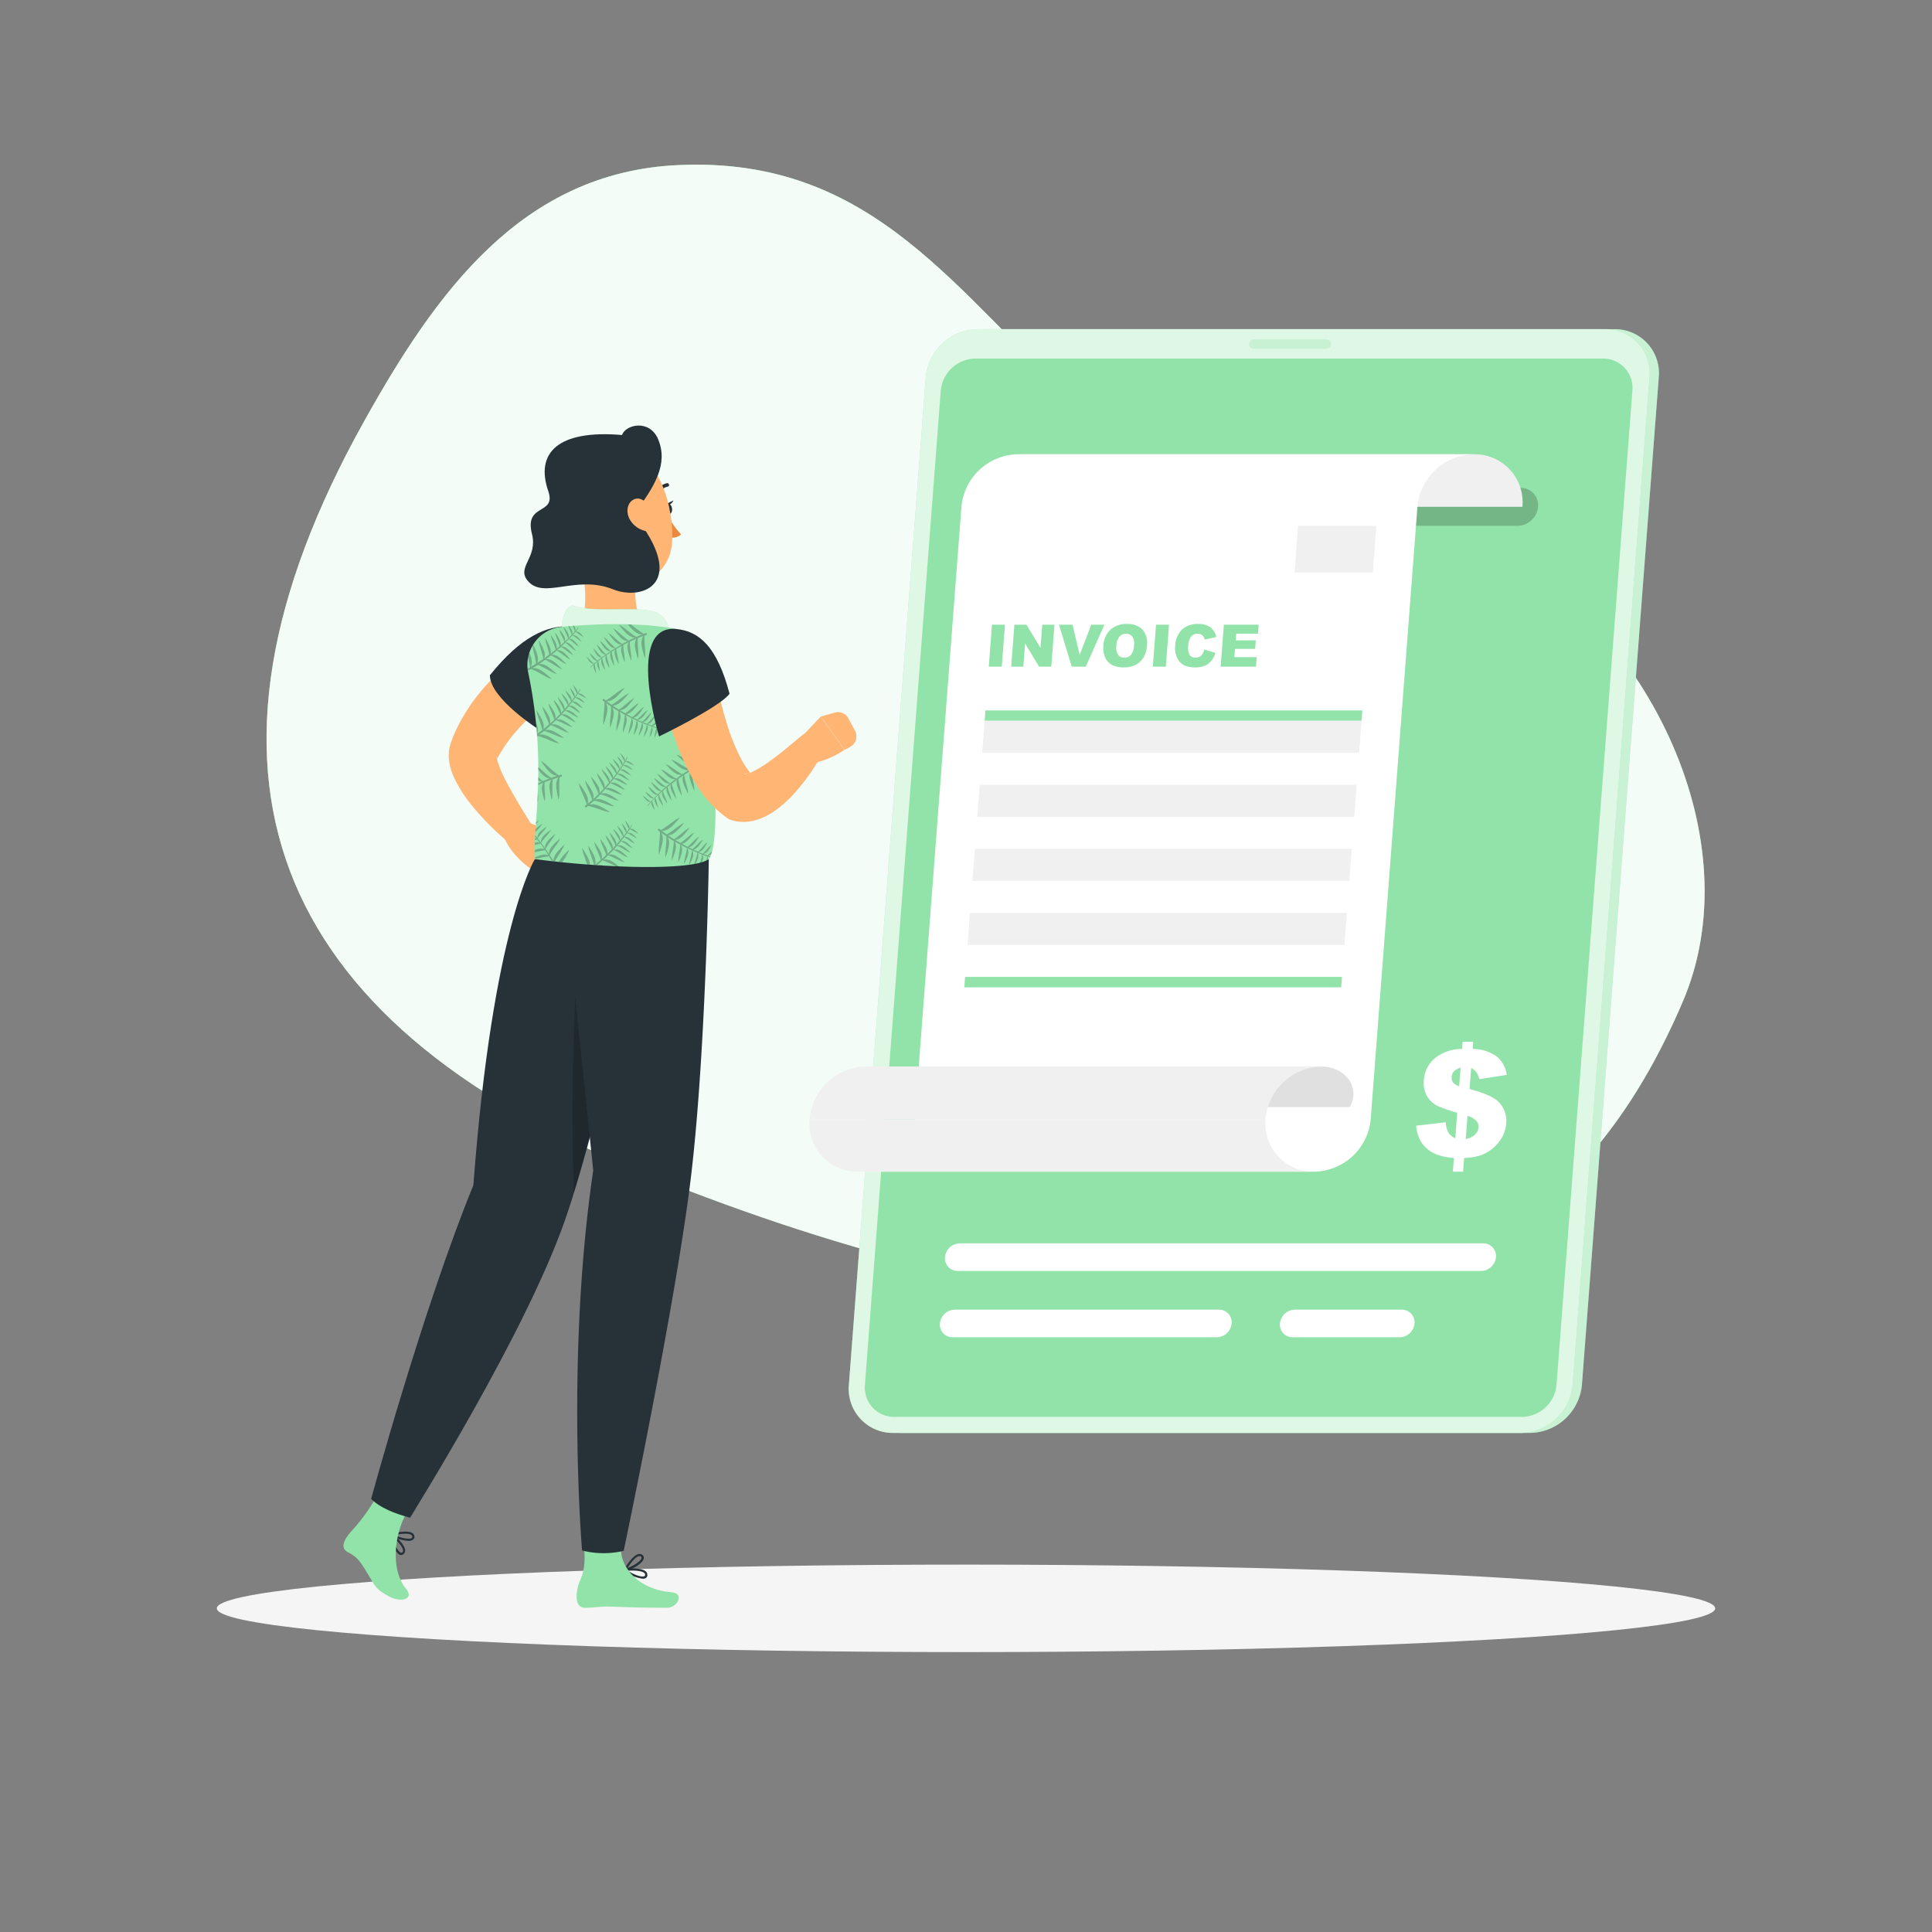 <svg xmlns="http://www.w3.org/2000/svg" viewBox="0 0 500 500"><rect x="0" y="0" width="500" height="500" fill="#808080" stroke="none"/><g id="freepik--background-simple--inject-567"><path d="M435.5,259.23c17.69-41.36-8.06-96.43-50.6-119.4-37.11-20-70-3.54-104.9-34.47C247.53,76.55,226.56,40.3,175.36,42.73c-40.28,1.91-62.45,32.84-81,66.07C43.53,199.66,70,264,165.25,303c45.54,18.68,104,36.15,153.58,34.61C378.28,335.81,413.55,310.51,435.5,259.23Z" style="fill:#92E3A9"></path><path d="M435.5,259.23c17.69-41.36-8.06-96.43-50.6-119.4-37.11-20-70-3.54-104.9-34.47C247.53,76.55,226.56,40.3,175.36,42.73c-40.28,1.91-62.45,32.84-81,66.07C43.53,199.66,70,264,165.25,303c45.54,18.68,104,36.15,153.58,34.61C378.28,335.81,413.55,310.51,435.5,259.23Z" style="fill:#fff;opacity:0.9"></path></g><g id="freepik--Shadow--inject-567"><ellipse id="freepik--path--inject-567" cx="250" cy="416.24" rx="193.89" ry="11.32" style="fill:#f5f5f5"></ellipse></g><g id="freepik--Invoice--inject-567"><path d="M396,370.84H233.6a11.4,11.4,0,0,1-11.49-12.44L242,97.63A13.7,13.7,0,0,1,255.4,85.19H417.8a11.39,11.39,0,0,1,11.49,12.44L409.4,358.4A13.71,13.71,0,0,1,396,370.84Z" style="fill:#92E3A9"></path><path d="M396,370.84H233.6a11.4,11.4,0,0,1-11.49-12.44L242,97.63A13.7,13.7,0,0,1,255.4,85.19H417.8a11.39,11.39,0,0,1,11.49,12.44L409.4,358.4A13.71,13.71,0,0,1,396,370.84Z" style="fill:#fff;opacity:0.5"></path><path d="M393.59,370.84H231.18a11.4,11.4,0,0,1-11.49-12.44l19.9-260.77A13.7,13.7,0,0,1,253,85.19h162.4a11.39,11.39,0,0,1,11.49,12.44L407,358.4A13.7,13.7,0,0,1,393.59,370.84Z" style="fill:#92E3A9"></path><path d="M393.59,370.84H231.18a11.4,11.4,0,0,1-11.49-12.44l19.9-260.77A13.7,13.7,0,0,1,253,85.19h162.4a11.39,11.39,0,0,1,11.49,12.44L407,358.4A13.7,13.7,0,0,1,393.59,370.84Z" style="fill:#fff;opacity:0.7"></path><path d="M231.5,366.69a7.58,7.58,0,0,1-7.66-8.29l19.63-257.31a9.11,9.11,0,0,1,8.93-8.29H414.8a7.58,7.58,0,0,1,7.66,8.29L402.83,358.4a9.11,9.11,0,0,1-8.92,8.29Z" style="fill:#92E3A9"></path><path d="M392.76,136.08H276.54a4.5,4.5,0,0,1-4.54-4.92h0a5.42,5.42,0,0,1,5.29-4.91H393.51a4.49,4.49,0,0,1,4.54,4.91h0A5.4,5.4,0,0,1,392.76,136.08Z" style="opacity:0.2"></path><path d="M343.18,90.26H324.41a1.11,1.11,0,0,1-1.12-1.21h0a1.34,1.34,0,0,1,1.3-1.21h18.78a1.11,1.11,0,0,1,1.11,1.21h0A1.32,1.32,0,0,1,343.18,90.26Z" style="fill:#92E3A9;opacity:0.3"></path><path d="M276,131.16a12.42,12.42,0,0,0-12.56-13.6h118A12.42,12.42,0,0,1,394,131.16Z" style="fill:#f0f0f0"></path><path d="M263.47,117.56a14.94,14.94,0,0,0-14.65,13.6L236.73,289.63a14.93,14.93,0,0,1-14.64,13.6h118a14.94,14.94,0,0,0,14.65-13.6l12.09-158.47a14.93,14.93,0,0,1,14.64-13.6Z" style="fill:#fff"></path><path d="M327.52,289.63a12.42,12.42,0,0,0,12.56,13.6h-118a12.42,12.42,0,0,1-12.56-13.6Z" style="fill:#f0f0f0"></path><path d="M258.45,286.5c.45-5.79-1.37-10.47-7.15-10.47h90.86c5.78,0,10.13,5.29,7.16,10.47Z" style="fill:#e0e0e0"></path><path d="M327.52,289.63A14.93,14.93,0,0,1,342.16,276h-118a14.93,14.93,0,0,0-14.64,13.6Z" style="fill:#f0f0f0"></path><path d="M383.31,328.92H247.86a3.27,3.27,0,0,1-3.3-3.57h0a3.93,3.93,0,0,1,3.84-3.57H383.86a3.27,3.27,0,0,1,3.29,3.57h0A3.93,3.93,0,0,1,383.31,328.92Z" style="fill:#fff"></path><path d="M314.91,346.08H246.55a3.26,3.26,0,0,1-3.3-3.57h0a3.93,3.93,0,0,1,3.84-3.57h68.36a3.27,3.27,0,0,1,3.3,3.57h0A3.93,3.93,0,0,1,314.91,346.08Z" style="fill:#fff"></path><path d="M362.24,346.08H334.55a3.26,3.26,0,0,1-3.3-3.57h0a3.93,3.93,0,0,1,3.84-3.57h27.69a3.28,3.28,0,0,1,3.3,3.57h0A3.93,3.93,0,0,1,362.24,346.08Z" style="fill:#fff"></path><path d="M389.93,278.18l-7.07,1.11a6.52,6.52,0,0,0-.81-1.85,4.17,4.17,0,0,0-1.31-1.05l-.42,5.43q5.6,1.53,7.38,3.22a6.86,6.86,0,0,1,2.09,5.76,8.21,8.21,0,0,1-1.2,3.76,10.12,10.12,0,0,1-2.54,2.85,10.28,10.28,0,0,1-3.14,1.67,15.84,15.84,0,0,1-4,.61l-.27,3.54H376l.27-3.54a16.86,16.86,0,0,1-4.41-.89A8.31,8.31,0,0,1,369,297a7.76,7.76,0,0,1-1.73-2.47,10.58,10.58,0,0,1-.77-3.2l7.65-.88a6.72,6.72,0,0,0,.7,2.69,4.21,4.21,0,0,0,1.78,1.46l.5-6.63a33.38,33.38,0,0,1-5.24-1.82,6.49,6.49,0,0,1-2.56-2.47,6.78,6.78,0,0,1-.84-4.15,8.06,8.06,0,0,1,2.76-5.58,11.24,11.24,0,0,1,7.14-2.49l.14-1.86h2.74l-.14,1.86a10.8,10.8,0,0,1,6.28,2A7.3,7.3,0,0,1,389.93,278.18ZM378,276.3a3.9,3.9,0,0,0-1.74,1,2.26,2.26,0,0,0-.58,1.38,2.14,2.14,0,0,0,.37,1.44,3.21,3.21,0,0,0,1.58,1Zm1.33,18.49a4.78,4.78,0,0,0,2.43-1.18,2.9,2.9,0,0,0,.88-1.83,2.28,2.28,0,0,0-.5-1.63,5.09,5.09,0,0,0-2.35-1.38Z" style="fill:#fff"></path><path d="M256.72,161.67h3.37l-.83,10.86H255.9Z" style="fill:#92E3A9"></path><path d="M262.52,161.67h3.13l3.63,6,.46-6h3.16l-.83,10.86h-3.16l-3.61-6-.46,6h-3.15Z" style="fill:#92E3A9"></path><path d="M274.06,161.67h3.51l1.85,7.82,3-7.82h3.4L281,172.53h-3.63Z" style="fill:#92E3A9"></path><path d="M285.57,167.11a6.08,6.08,0,0,1,1.8-4.14,6,6,0,0,1,4.24-1.48,5.31,5.31,0,0,1,4.07,1.45,5.14,5.14,0,0,1,1.15,4.08,6.93,6.93,0,0,1-.88,3.12,5.12,5.12,0,0,1-2,1.9,6.45,6.45,0,0,1-3.07.68,6.64,6.64,0,0,1-3-.59,4.11,4.11,0,0,1-1.81-1.85A6,6,0,0,1,285.57,167.11Zm3.36,0a3.45,3.45,0,0,0,.43,2.37,1.91,1.91,0,0,0,1.61.71,2.21,2.21,0,0,0,1.72-.7,4.17,4.17,0,0,0,.79-2.52,3.18,3.18,0,0,0-.45-2.25,1.93,1.93,0,0,0-1.62-.7,2.21,2.21,0,0,0-1.69.72A3.9,3.9,0,0,0,288.93,167.12Z" style="fill:#92E3A9"></path><path d="M299.18,161.67h3.36l-.82,10.86h-3.37Z" style="fill:#92E3A9"></path><path d="M311.69,168.09l2.87.89a5.85,5.85,0,0,1-1.09,2.06,4.35,4.35,0,0,1-1.67,1.25,6.06,6.06,0,0,1-2.44.43,6.72,6.72,0,0,1-2.85-.52,4,4,0,0,1-1.8-1.81,5.76,5.76,0,0,1-.56-3.31,6.06,6.06,0,0,1,1.75-4.15,5.83,5.83,0,0,1,4.16-1.44,5.15,5.15,0,0,1,3.16.83,4.38,4.38,0,0,1,1.55,2.54l-3,.66a2.36,2.36,0,0,0-.27-.72,1.64,1.64,0,0,0-.64-.59,1.9,1.9,0,0,0-.9-.21,2.13,2.13,0,0,0-1.82.92,4.05,4.05,0,0,0-.62,2.13,3.92,3.92,0,0,0,.36,2.48,1.75,1.75,0,0,0,1.49.67,2,2,0,0,0,1.5-.54A3.75,3.75,0,0,0,311.69,168.09Z" style="fill:#92E3A9"></path><path d="M316.74,161.67h9l-.17,2.32h-5.63l-.13,1.73H325l-.17,2.21h-5.22l-.17,2.14h5.8l-.19,2.46h-9.16Z" style="fill:#92E3A9"></path><polygon points="352.36 186.55 254.83 186.55 255.03 183.85 352.57 183.85 352.36 186.55" style="fill:#92E3A9"></polygon><polygon points="352.36 186.55 254.83 186.55 254.19 194.84 351.73 194.84 352.36 186.55" style="fill:#f0f0f0"></polygon><polygon points="351.1 203.12 253.56 203.12 252.93 211.4 350.47 211.4 351.1 203.12" style="fill:#f0f0f0"></polygon><polygon points="349.83 219.68 252.3 219.68 251.67 227.97 349.2 227.97 349.83 219.68" style="fill:#f0f0f0"></polygon><polygon points="348.57 236.25 251.03 236.25 250.4 244.53 347.94 244.53 348.57 236.25" style="fill:#f0f0f0"></polygon><polygon points="347.1 255.52 249.56 255.52 249.77 252.81 347.31 252.81 347.1 255.52" style="fill:#92E3A9"></polygon><polygon points="335.94 136.08 356.21 136.08 355.29 148.17 335.02 148.17 335.94 136.08" style="fill:#f0f0f0"></polygon></g><g id="freepik--Character--inject-567"><path d="M137.18,213l3.62,1.45a8.13,8.13,0,0,1,3.36,2.52l1.66,2.1a3.67,3.67,0,0,1-.12,4.71l-1.76,2a3.69,3.69,0,0,1-5.24.31L137,224.59s-5.2-3.65-6.73-8.48l1-1A6.91,6.91,0,0,1,137.18,213Z" style="fill:#ffb573"></path><path d="M147.1,177.92l-1.18.78-1.31.9c-.87.62-1.75,1.26-2.6,1.91-1.71,1.33-3.37,2.7-4.91,4.16a40.48,40.48,0,0,0-7.74,9.42c-.25.42-.47.84-.68,1.27l-.16.32a4.11,4.11,0,0,0,.1-.41,1.24,1.24,0,0,0,0-.5c-.09-.29-.1.46.13,1.2a30.74,30.74,0,0,0,2.39,5.54c2.06,3.94,4.64,8,7.08,12l.06.11a3.52,3.52,0,0,1-1.17,4.83,3.56,3.56,0,0,1-4-.23,65.47,65.47,0,0,1-5.71-5,67.87,67.87,0,0,1-5.22-5.69,34.63,34.63,0,0,1-4.59-7.13,19.21,19.21,0,0,1-.94-2.46,12.24,12.24,0,0,1-.52-3.37,9.88,9.88,0,0,1,.25-2.3,10.93,10.93,0,0,1,.38-1.27l.19-.51c.25-.69.53-1.36.82-2a46.9,46.9,0,0,1,9.54-13.69,60.75,60.75,0,0,1,6-5.37c1.06-.82,2.13-1.62,3.24-2.37.56-.38,1.12-.76,1.7-1.12l.89-.54,1-.58a7,7,0,0,1,7.36,11.88Z" style="fill:#ffb573"></path><path d="M147.22,162.05c-5.84,0-12.24,2.53-20.44,12.7,0,6.07,12.81,14.14,12.81,14.14S160.59,162,147.22,162.05Z" style="fill:#263238"></path><path d="M103.83,402.44a1.18,1.18,0,0,1-.31-.05c-1.21-.43-2.35-3.51-2.42-5.23a.26.26,0,0,1,.15-.26.29.29,0,0,1,.31,0c.13.11,3.14,2.58,3.28,4.24a1.17,1.17,0,0,1-.27.9A1,1,0,0,1,103.83,402.44Zm-2.09-4.61c.27,1.63,1.2,3.75,2,4a.37.37,0,0,0,.43-.16.61.61,0,0,0,.14-.48C104.2,400.24,102.72,398.71,101.74,397.83Z" style="fill:#263238"></path><path d="M105.71,398.77a9.74,9.74,0,0,1-4.49-1.38.29.29,0,0,1-.12-.28.29.29,0,0,1,.21-.23c.16,0,3.93-1,5.35-.16a1.15,1.15,0,0,1,.57.75.92.92,0,0,1-.36,1A2.06,2.06,0,0,1,105.71,398.77Zm-3.57-1.51c1.47.74,3.74,1.24,4.41.78.1-.07.19-.17.13-.44a.58.58,0,0,0-.31-.4C105.54,396.69,103.43,397,102.14,397.26Z" style="fill:#263238"></path><path d="M90.74,396.49A47.12,47.12,0,0,0,98.2,385.9s9.28,2.28,7.46,5c-3.31,4.85-4.92,14.82-.66,20.16,2.43,3.05-1.41,3.56-4,2.25-4-2.07-3.87-2.85-6-6.28-1.8-2.93-2.51-4.08-5-5.34C88,400.6,89,398.56,90.74,396.49Z" style="fill:#92E3A9"></path><path d="M169.44,222.33S156,287.93,146.14,316c-10.34,29.42-38.89,74.83-40,76.78-4.06-1.09-7.68-2.51-10.09-4.86,0,0,13.4-49.25,26.46-81.2,5-66.7,15.89-84.34,15.89-84.34Z" style="fill:#263238"></path><path d="M148.91,257.43c-.61,12.69-1,30.14-.43,51.38,4.11-13.24,8.58-31.19,12.34-47.3C158.31,258.16,154.41,256.55,148.91,257.43Z" style="opacity:0.2"></path><path d="M149.72,141.89c1.41,5.71,2.79,15,.54,20,0,0,8.42.38,19.18,9,5.07-7.44-.8-8.9-.8-8.9-4.47-1-4.25-7-4.24-11.25Z" style="fill:#ffb573"></path><path d="M147.6,164.44c-4.2-.46-1.3-8.44.88-7.66,5.52,2,17.9-.22,21.73,1.89s2.86,6.44,2.86,6.44S152.12,164.94,147.6,164.44Z" style="fill:#92E3A9"></path><path d="M147.6,164.44c-4.2-.46-1.3-8.44.88-7.66,5.52,2,17.9-.22,21.73,1.89s2.86,6.44,2.86,6.44S152.12,164.94,147.6,164.44Z" style="fill:#fff;opacity:0.7"></path><path d="M172.1,131.82c.14.76.65,1.31,1.15,1.22s.79-.78.66-1.54-.65-1.31-1.15-1.22S172,131.06,172.1,131.82Z" style="fill:#263238"></path><path d="M172.55,130.36l1.74-.85S173.6,131.11,172.55,130.36Z" style="fill:#263238"></path><path d="M173.12,125.72a.44.44,0,0,0,0-.34.46.46,0,0,0-.56-.32,4.55,4.55,0,0,0-3.14,2.72.48.48,0,0,0,.29.58.46.46,0,0,0,.58-.29,3.58,3.58,0,0,1,2.51-2.13A.48.48,0,0,0,173.12,125.72Z" style="fill:#263238"></path><path d="M173,133.68a20.73,20.73,0,0,0,3.27,4.63,3.32,3.32,0,0,1-2.7.8Z" style="fill:#ed893e"></path><path d="M146,131.43c2.23,9.28,3,13.25,8.47,17.24,8.27,6,18.95,1.26,19.49-8.48.48-8.78-3.24-22.47-12.9-24.61S143.77,122.15,146,131.43Z" style="fill:#ffb573"></path><path d="M164,133.14c5.46-7.22,9-13.06,6.33-19.45-2.25-5.34-8.48-3.78-9.35-1.11-16.56-1.41-22.51,4.59-19.09,14.51,2.18,6.33-6.28,3-4.22,11.08,1.57,6.16-4,8.51-1.17,12.05,4.08,5.11,12.5-1.55,22.11,2.28C166.45,155.64,178.27,150.89,164,133.14Z" style="fill:#263238"></path><path d="M163.09,134.6a6.14,6.14,0,0,0,4.15,2.85c2.17.32,2.92-2.12,2-4.38-.8-2-2.89-4.65-4.94-3.92S161.86,132.65,163.09,134.6Z" style="fill:#ffb573"></path><path d="M166.32,408.56a9,9,0,0,1-4.73-2.07.29.29,0,0,1-.08-.29.29.29,0,0,1,.24-.2c.16,0,4-.43,5.32.63a1.11,1.11,0,0,1,.45.83.9.9,0,0,1-.5,1A1.65,1.65,0,0,1,166.32,408.56Zm-3.81-2.06c1.36.95,3.53,1.78,4.26,1.42.11-.06.21-.15.19-.42a.59.59,0,0,0-.25-.44C166,406.44,163.83,406.42,162.51,406.5Z" style="fill:#263238"></path><path d="M161.78,406.57a.31.31,0,0,1-.23-.12.29.29,0,0,1,0-.31c.08-.14,2-3.52,3.63-3.93a1.13,1.13,0,0,1,.94.13.91.91,0,0,1,.48,1c-.22,1.27-3.08,2.9-4.75,3.25Zm3.73-3.84-.2,0c-.94.24-2.21,1.95-2.92,3.06,1.56-.54,3.51-1.8,3.65-2.6,0-.12,0-.26-.23-.41A.61.61,0,0,0,165.51,402.73Z" style="fill:#263238"></path><path d="M173.75,412.07c-8.1-.63-13.56-6.19-13-12.08.31-3.25-10.07-3.54-10.07-3.54,1.64,10.07-.42,11.51-1.1,14.11s-.51,5.48,1.64,5.53c2.57.07,3.77-.42,7-.3,3.74.15,7.78.29,14.43.3C175.28,416.1,177.35,412.35,173.75,412.07Z" style="fill:#92E3A9"></path><path d="M183.44,222.33s-.71,49.69-4.63,82.34-17.4,96.69-17.4,96.69a22.55,22.55,0,0,1-10.77-.1s-4.26-50,2.89-98.37c-5.25-50.67-8.54-80.56-8.54-80.56Z" style="fill:#263238"></path><path d="M185.28,176.37c-.17,3.84,5.89,12.72-1.59,17.86,1.4,3.13,2.58,24.32-.25,28.1-4.13,3-26.48,2.45-45,0-.79-7.66,3.43-23.53-1.74-48.27a9.87,9.87,0,0,1,8.67-11.84c1.56-.15,3.21-.29,4.9-.37a126.26,126.26,0,0,1,17.73,0c1.91.18,3.89.42,5.78.69A13.38,13.38,0,0,1,185.28,176.37Z" style="fill:#92E3A9"></path><g style="opacity:0.3"><path d="M137.16,172.72l-.41.23h0a.26.26,0,1,0,.24.45l.46-.25c2,.73,4.13,2.39,5.36,2.56-2-1.75-3.41-3-5-2.78.47-.28.93-.56,1.39-.86,1.82.68,3.8,2.2,4.93,2.35-1.84-1.62-3.16-2.78-4.61-2.56l1-.69.56-.41c1.65.71,3.39,2.22,4.43,2.43-1.66-1.64-2.83-2.8-4.23-2.57.44-.33.87-.66,1.29-1,1.51.66,3.11,2,4.06,2.23-1.52-1.51-2.59-2.57-3.88-2.37l1.08-.9.26-.22c1.33.7,2.65,2.08,3.52,2.33-1.26-1.51-2.14-2.56-3.46-2.39.34-.29.68-.59,1-.9,1.23.65,2.44,1.92,3.24,2.15-1.16-1.39-2-2.35-3.18-2.2l1.06-1c1.07.66,2.09,1.86,2.8,2.11-1-1.32-1.64-2.23-2.73-2.18.19-.19.38-.37.56-.56l.32-.33c1,.61,1.93,1.72,2.58,1.95-.88-1.21-1.51-2.06-2.51-2,.29-.3.58-.61.86-.92.9.49,1.75,1.42,2.35,1.6-.79-1-1.35-1.74-2.31-1.64l.16-.17.6-.7a24.83,24.83,0,0,0,2.14,1.45c-.72-.93-1.23-1.58-2.09-1.51.23-.28.46-.58.66-.88a.08.08,0,0,0,0-.12.09.09,0,0,0-.11,0h0q-.3.42-.63.81a1.89,1.89,0,0,0-.37-1.32l-.34,0a12.94,12.94,0,0,1,.55,1.48c-.18.21-.37.41-.55.61l-.13.14c.19-.73-.19-1.36-.77-2.16h-.19c.16.62.63,1.47.82,2.29l-.8.81c.26-.92-.38-1.73-1.27-2.88,0,.69.84,1.88,1.16,3l-.28.28-.55.52c.25-1-.43-1.87-1.4-3.1,0,.74.91,2,1.26,3.23l-1,.87c.21-1-.46-2-1.37-3.3,0,.79.81,2.19,1.14,3.5l-.79.67c.23-1.08-.49-2.14-1.48-3.59,0,.86.88,2.38,1.23,3.8l-.21.17c-.36.3-.73.59-1.1.88.29-1.11-.4-2.36-1.35-4.06-.07.92.75,2.72,1,4.31-.42.32-.84.62-1.27.93.48-1.26-.3-2.67-1.38-4.63-.09,1,.85,3.06,1.12,4.81l-.38.26-1.19.77c.55-1.27-.12-2.77-1.1-4.81-.05.07-.1.14-.14.21.07,1.2.77,3.12.92,4.79-.44.28-.9.54-1.35.79.52-1.06.22-2.26-.42-3.76a9.58,9.58,0,0,0-.35,1.3A17.53,17.53,0,0,1,137.16,172.72Z" style="fill:#263238"></path><path d="M162.71,165.79c-1.51-1-3-2.73-4-3.1,1.37,1.88,2.35,3.21,3.77,3.21-.49.25-1,.51-1.44.78-1.38-.89-2.74-2.51-3.65-2.85,1.26,1.73,2.16,2.95,3.46,3-.41.23-.81.47-1.21.71l-.29.18c-1.21-.9-2.29-2.47-3.11-2.86,1,1.7,1.71,2.87,3,2.91-.39.23-.77.48-1.15.73-1.1-.83-2.1-2.28-2.85-2.63.92,1.55,1.56,2.63,2.79,2.67l-1.2.81c-.95-.82-1.77-2.17-2.43-2.53.74,1.45,1.26,2.47,2.35,2.59l-.65.46-.36.27c-.88-.75-1.64-2-2.25-2.33.69,1.34,1.17,2.27,2.17,2.39-.34.25-.67.5-1,.76-.82-.62-1.51-1.67-2.08-1.94.63,1.14,1.06,1.93,2,2l-.18.14-.71.6c-.74-.58-1.37-1.53-1.89-1.78.57,1,1,1.76,1.83,1.83-.27.24-.54.5-.8.77a.07.07,0,0,0,0,.11.08.08,0,0,0,.11,0h0a8.28,8.28,0,0,1,.75-.7c-.25.68.11,1.37.59,2.31a18.87,18.87,0,0,0-.41-2.46c.21-.18.42-.34.64-.51l.15-.12c-.34.77.05,1.54.6,2.62a24.18,24.18,0,0,0-.45-2.73c.31-.24.61-.46.93-.68-.4.86.1,1.77.8,3,.07-.68-.54-2-.67-3.14l.32-.23.62-.42c-.4.93.13,1.91.89,3.28.07-.74-.58-2.15-.73-3.39l1.09-.7c-.37.95.13,2,.82,3.47.12-.78-.45-2.29-.57-3.63l.89-.54c-.4,1,.14,2.19.9,3.78.13-.85-.5-2.5-.62-3.95l.23-.13,1.23-.7c-.46,1.05,0,2.39.68,4.23.22-.9-.3-2.81-.32-4.42.47-.25.93-.49,1.41-.72-.68,1.17-.14,2.68.63,4.79.24-1-.36-3.15-.35-4.92l.41-.2,1.31-.58c-.78,1.22-.29,2.9.41,5.23.32-1.08-.2-3.44-.07-5.37.48-.2,1-.38,1.46-.56-.94,1.33-.4,3.18.37,5.76.36-1.17-.22-3.77-.07-5.86l.45-.16h0a.25.25,0,0,0,.16-.33.27.27,0,0,0-.33-.16l-.49.18a31.84,31.84,0,0,1-3.32-2.43l-.8,0c1.3,1.55,2.37,2.59,3.7,2.61-.51.19-1,.41-1.51.63-1.69-1-3.4-2.77-4.49-3.11,1.56,1.9,2.68,3.25,4.15,3.26l-1.12.52Z" style="fill:#263238"></path><path d="M150.22,184.49c-1.1-1.2-1.87-2-2.95-1.87l.5-.61.28-.36c1,.49,2.1,1.49,2.78,1.64-1-1.1-1.73-1.88-2.73-1.72.26-.33.51-.66.76-1,.95.38,1.9,1.21,2.52,1.32-.91-.93-1.54-1.58-2.49-1.37a1.33,1.33,0,0,0,.14-.19c.18-.25.35-.5.52-.76a24.61,24.61,0,0,0,2.3,1.21c-.83-.85-1.4-1.44-2.25-1.27.2-.31.39-.63.56-1a.08.08,0,1,0-.15-.07h0a7.86,7.86,0,0,1-.54.87c.06-.72-.47-1.29-1.19-2.07a19,19,0,0,0,1.06,2.27l-.48.66-.12.15c.13-.83-.46-1.47-1.27-2.36a22.59,22.59,0,0,0,1.16,2.52l-.71.9c.15-.95-.57-1.68-1.59-2.73.12.68,1,1.78,1.49,2.85l-.25.31-.49.57c.14-1-.63-1.8-1.73-2.92.13.73,1.13,1.92,1.61,3.07l-.86,1c.1-1-.67-1.91-1.73-3.13.1.79,1.06,2.09,1.53,3.35l-.71.76c.11-1.1-.73-2.07-1.88-3.4.1.85,1.14,2.27,1.65,3.63l-.19.2c-.32.34-.66.67-1,1,.17-1.13-.65-2.29-1.78-3.88,0,.92,1,2.62,1.49,4.17-.38.36-.77.72-1.16,1.06.34-1.3-.59-2.61-1.89-4.44,0,1,1.19,2.94,1.65,4.65l-.35.3c-.36.31-.73.61-1.1.91.43-1.39-.5-2.87-1.79-4.93,0,1.12,1.11,3.26,1.5,5.15q-.61.48-1.26.93a3.56,3.56,0,0,0-.38-2.81c.12,1.19.22,2.35.3,3.49l.14-.1c2.05.51,4.37,1.91,5.61,1.94-2.16-1.52-3.72-2.6-5.25-2.2.44-.33.87-.67,1.29-1,1.89.47,4,1.76,5.16,1.79-2-1.41-3.45-2.42-4.87-2,.32-.27.63-.53.94-.81l.51-.47c1.72.53,3.62,1.84,4.67,1.92-1.82-1.44-3.12-2.46-4.49-2.08.4-.37.79-.75,1.18-1.14,1.57.49,3.32,1.69,4.28,1.77-1.68-1.33-2.87-2.27-4.13-1.92.33-.34.66-.67,1-1l.23-.25c1.4.55,2.87,1.77,3.76,1.93-1.42-1.36-2.41-2.31-3.7-2,.3-.33.61-.67.9-1,1.29.51,2.64,1.63,3.46,1.77-1.3-1.25-2.21-2.11-3.4-1.83.32-.36.63-.73.93-1.1C148.34,183.24,149.49,184.32,150.22,184.49Z" style="fill:#263238"></path><path d="M167.63,183.76c-.72.32-1.69,1.61-2.76,2.43l-.93-.46c1.09-.21,1.77-1.29,2.71-2.78-.79.34-1.84,1.75-3,2.64l-.24-.13c-.42-.21-.83-.44-1.24-.66,1.13-.17,2-1.3,3.19-2.85-.88.3-2.2,1.77-3.55,2.65-.46-.26-.91-.52-1.36-.8,1.34-.05,2.33-1.33,3.7-3.11-1,.34-2.47,2-4,2.94l-.39-.24-1.18-.79c1.44,0,2.59-1.31,4.18-3.15-1.08.3-2.79,2-4.48,2.94q-.65-.45-1.26-.93c1.62.08,2.89-1.37,4.66-3.41-1.19.32-3.07,2.21-4.92,3.21l-.37-.3h0a.27.27,0,0,0-.37,0,.26.26,0,0,0,0,.36l.41.32c.12,2.11-.55,4.74-.22,5.94.82-2.52,1.41-4.33.58-5.67.44.32.89.63,1.34.93.1,2-.51,4.36-.2,5.46.76-2.33,1.3-4,.51-5.25l1,.66.6.36c0,1.79-.7,4-.48,5,.85-2.16,1.45-3.7.69-4.89.47.27,1,.53,1.43.79,0,1.65-.64,3.66-.44,4.61.78-2,1.33-3.41.63-4.51l1.26.64.3.15c-.11,1.49-.85,3.26-.74,4.15.89-1.75,1.5-3,.82-4.12l1.23.57c-.11,1.38-.79,3-.68,3.83.81-1.62,1.37-2.74.75-3.79.44.2.88.39,1.33.57-.18,1.24-.88,2.66-.83,3.41.83-1.41,1.4-2.39.92-3.37l.74.3.42.16c-.16,1.15-.8,2.45-.76,3.14.76-1.29,1.29-2.2.85-3.11.39.15.78.3,1.18.43-.08,1-.6,2.17-.52,2.8.62-1.14,1-1.94.58-2.78l.22.08c.29.09.58.19.88.27a25,25,0,0,0-.48,2.55c.56-1,1-1.76.55-2.53a8.08,8.08,0,0,0,1.08.26.08.08,0,0,0,.09-.06.09.09,0,0,0-.06-.1h0c-.34-.07-.67-.16-1-.26.7-.16,1.09-.82,1.62-1.74-.5.22-1.13,1.11-1.85,1.67l-.77-.26-.18-.07c.83-.12,1.27-.87,1.88-1.91-.57.25-1.26,1.24-2.07,1.84-.35-.13-.71-.26-1.06-.41.94-.13,1.44-1,2.13-2.31-.61.31-1.39,1.52-2.28,2.25l-.37-.15-.69-.3c1-.15,1.54-1.13,2.29-2.5-.66.33-1.5,1.63-2.46,2.43-.4-.17-.79-.35-1.18-.54C166.14,186.12,166.77,185.13,167.63,183.76Z" style="fill:#263238"></path><path d="M161.86,197.09a25.1,25.1,0,0,0,2.36,1.06c-.87-.79-1.49-1.34-2.32-1.13.18-.32.35-.64.5-1a.08.08,0,1,0-.15-.07h0c-.15.31-.31.61-.48.91,0-.72-.56-1.26-1.32-2a19,19,0,0,0,1.19,2.19l-.43.69-.11.16c.07-.84-.55-1.44-1.42-2.27a24.26,24.26,0,0,0,1.31,2.43l-.64.95c.09-.95-.68-1.65-1.76-2.62.16.67,1.16,1.71,1.66,2.75l-.23.32c-.14.2-.3.4-.45.6.08-1-.74-1.76-1.91-2.8.18.72,1.25,1.84,1.8,3-.26.35-.53.69-.8,1,0-1-.78-1.86-1.92-3,.15.77,1.19,2,1.73,3.24q-.32.41-.66.81c0-1.11-.85-2-2.08-3.28.15.84,1.28,2.19,1.88,3.52l-.18.21c-.31.36-.62.71-.94,1.05.1-1.13-.8-2.25-2-3.76.08.92,1.21,2.55,1.75,4.07-.36.38-.72.76-1.09,1.13.25-1.31-.76-2.57-2.17-4.31.1,1,1.38,2.86,1.94,4.54l-.32.32-1.05,1c.34-1.41-.68-2.83-2.09-4.8,0,1.12,1.31,3.19,1.82,5-.39.35-.79.69-1.2,1,.45-1.56-.66-3.13-2.24-5.32,0,1.23,1.44,3.49,2,5.52l-.38.3h0a.26.26,0,0,0,.32.41l.4-.33c2.08.37,4.49,1.63,5.73,1.58-2.26-1.38-3.88-2.37-5.38-1.87.41-.35.82-.72,1.22-1.09,1.91.35,4.12,1.5,5.26,1.46-2.09-1.28-3.6-2.19-5-1.71.3-.29.6-.57.89-.87l.49-.5c1.74.42,3.72,1.6,4.77,1.62-1.91-1.32-3.26-2.26-4.61-1.79.38-.4.74-.8,1.1-1.21,1.61.38,3.42,1.47,4.39,1.49-1.76-1.22-3-2.08-4.24-1.66.31-.35.61-.71.91-1.07l.21-.27c1.44.46,3,1.59,3.88,1.69-1.51-1.27-2.55-2.15-3.82-1.75l.84-1.06c1.32.42,2.73,1.45,3.56,1.54-1.38-1.16-2.34-2-3.51-1.61.29-.38.58-.77.86-1.16,1.17.46,2.39,1.47,3.13,1.59-1.18-1.12-2-1.91-3.07-1.67.16-.21.31-.43.46-.64s.17-.26.26-.38c1.07.42,2.19,1.35,2.88,1.46-1.09-1-1.85-1.76-2.83-1.54q.36-.52.69-1.05c1,.32,2,1.09,2.6,1.16-1-.87-1.64-1.48-2.57-1.21l.13-.2Z" style="fill:#263238"></path><path d="M167.92,208.25q.32-.41.66-.78c-.15.7.28,1.34.88,2.22a21.63,21.63,0,0,0-.71-2.4l.57-.58.13-.14c-.24.81.24,1.53.92,2.52a24.21,24.21,0,0,0-.78-2.65l.83-.79c-.28.91.32,1.75,1.18,2.93,0-.69-.78-1.92-1.06-3l.3-.26.56-.5c-.29,1,.36,1.88,1.28,3.15,0-.75-.83-2.07-1.14-3.27.33-.29.66-.56,1-.84-.25,1,.38,2,1.24,3.35,0-.79-.73-2.23-1-3.54l.82-.64c-.28,1.07.41,2.15,1.35,3.64,0-.86-.8-2.42-1.1-3.84l.22-.17,1.13-.83c-.33,1.09.31,2.36,1.2,4.1.1-.92-.65-2.75-.86-4.34.43-.3.86-.6,1.3-.89-.53,1.24.2,2.68,1.22,4.68.12-1-.75-3.09-1-4.85l.38-.24c.41-.25.82-.5,1.23-.73-.63,1.3.07,2.9,1,5.13.19-1.11-.61-3.39-.72-5.31.45-.26.91-.51,1.38-.74-.77,1.43,0,3.2,1.08,5.67.21-1.21-.68-3.72-.79-5.81l.42-.21h0a.25.25,0,0,0,.12-.34.26.26,0,0,0-.35-.12l-.46.24c-1.95-.8-4.05-2.54-5.27-2.75,1.92,1.82,3.3,3.13,4.87,3-.48.25-.95.53-1.42.8-1.8-.74-3.72-2.33-4.84-2.52,1.78,1.69,3.06,2.89,4.52,2.72l-1.05.66-.58.39c-1.62-.78-3.31-2.35-4.33-2.59,1.59,1.7,2.72,2.9,4.13,2.72-.45.31-.89.63-1.33,1-1.49-.71-3-2.15-4-2.37,1.47,1.56,2.51,2.66,3.8,2.51-.37.28-.75.56-1.11.85l-.27.22c-1.3-.75-2.57-2.18-3.43-2.46,1.2,1.56,2,2.63,3.37,2.51l-1.05.86c-1.2-.68-2.37-2-3.16-2.26,1.11,1.43,1.88,2.42,3.1,2.32-.37.31-.73.62-1.09,1-1-.7-2-1.94-2.72-2.21.91,1.35,1.56,2.29,2.65,2.28l-.59.53-.33.32c-1-.65-1.86-1.79-2.51-2,.85,1.24,1.44,2.11,2.45,2.1-.31.29-.61.58-.9.88-.88-.51-1.7-1.47-2.3-1.67.76,1,1.29,1.78,2.26,1.72l-.16.16c-.21.22-.43.45-.63.68-.81-.48-1.55-1.35-2.09-1.53.69.95,1.17,1.62,2,1.59a9.58,9.58,0,0,0-.7.85.08.08,0,0,0,0,.12.07.07,0,0,0,.11,0Z" style="fill:#263238"></path><path d="M156.2,222.5q.6-.56,1.17-1.14c1.58.49,3.32,1.69,4.29,1.77-1.68-1.33-2.87-2.27-4.13-1.93.33-.33.66-.67,1-1l.23-.25c1.4.55,2.86,1.77,3.76,1.93-1.42-1.37-2.41-2.31-3.71-2,.31-.33.61-.67.91-1,1.29.51,2.64,1.63,3.46,1.77-1.31-1.25-2.22-2.12-3.4-1.83l.93-1.1c1.14.53,2.29,1.61,3,1.78-1.1-1.19-1.88-2-3-1.86l.5-.61.28-.36c1.05.49,2.11,1.48,2.79,1.64-1-1.11-1.73-1.88-2.73-1.72.26-.33.51-.66.75-1,1,.38,1.9,1.21,2.52,1.32-.9-.93-1.53-1.58-2.48-1.37l.14-.19c.17-.25.35-.5.52-.76a25.46,25.46,0,0,0,2.29,1.2c-.82-.84-1.4-1.43-2.25-1.27a9.88,9.88,0,0,0,.56-.95.08.08,0,0,0-.14-.08h0q-.25.45-.54.87c0-.72-.47-1.29-1.19-2.07a21.28,21.28,0,0,0,1,2.27l-.47.66-.12.15c.13-.83-.46-1.47-1.28-2.36a25.82,25.82,0,0,0,1.16,2.51c-.23.31-.46.61-.7.9.15-.94-.57-1.68-1.59-2.72.12.68,1.05,1.78,1.49,2.85-.09.1-.17.21-.25.31l-.49.57c.14-1-.63-1.8-1.73-2.92.13.73,1.13,1.91,1.61,3.07l-.86,1c.1-1-.67-1.91-1.73-3.13.09.78,1,2.09,1.52,3.35l-.71.76c.11-1.11-.72-2.07-1.87-3.4.1.85,1.14,2.27,1.65,3.63l-.19.2-1,1c.17-1.13-.66-2.3-1.79-3.88,0,.92,1.05,2.62,1.49,4.17l-1.15,1.06c.33-1.3-.59-2.61-1.9-4.44,0,1,1.2,2.94,1.66,4.65l-.35.3c-.36.31-.73.61-1.1.9.43-1.38-.5-2.86-1.79-4.92,0,1.11,1.08,3.21,1.48,5.08l.77,0c.31-.26.62-.52.92-.79s.35-.31.52-.47a32.47,32.47,0,0,1,3.46,1.54l.76,0C158.65,223,157.45,222.15,156.2,222.5Z" style="fill:#263238"></path><path d="M150.67,219.42c0,1,.75,2.64,1.28,4.31l.76.06C152.62,222.55,151.77,221.18,150.67,219.42Z" style="fill:#263238"></path><path d="M154.64,223.93l1.51.09A2.71,2.71,0,0,0,154.64,223.93Z" style="fill:#263238"></path><path d="M183.74,221.83a1.42,1.42,0,0,0,.08-.18l-.36-.13-.18-.06a1.54,1.54,0,0,0,.76-.36c.09-.26.18-.54.26-.85a10.93,10.93,0,0,1-1.21,1.14L182,221c.94-.14,1.44-1,2.13-2.32-.61.31-1.39,1.52-2.28,2.26l-.37-.15-.69-.3c1-.16,1.54-1.13,2.29-2.51-.66.34-1.5,1.64-2.46,2.44l-1.18-.54c1-.21,1.62-1.2,2.48-2.57-.72.32-1.69,1.62-2.76,2.44l-.93-.46c1.09-.22,1.77-1.3,2.71-2.79-.79.35-1.84,1.76-3,2.64l-.24-.12-1.24-.67c1.13-.17,2-1.3,3.19-2.84-.88.3-2.2,1.77-3.55,2.64-.46-.25-.91-.52-1.36-.79,1.34-.06,2.33-1.33,3.7-3.11-1,.33-2.47,2-4,2.94l-.39-.24c-.4-.26-.79-.52-1.18-.8,1.44,0,2.59-1.31,4.18-3.14-1.08.3-2.79,2-4.48,2.94l-1.27-.94c1.63.08,2.9-1.37,4.67-3.41-1.19.33-3.07,2.21-4.92,3.21l-.37-.29h0a.26.26,0,1,0-.32.41l.41.31c.12,2.11-.55,4.75-.22,5.94.82-2.51,1.41-4.32.58-5.67.44.33.89.64,1.34.94.1,1.94-.51,4.36-.2,5.46.76-2.34,1.3-4,.51-5.25.35.22.69.45,1,.66l.6.36c0,1.79-.7,4-.48,5,.85-2.17,1.45-3.7.69-4.9.47.28,1,.54,1.43.79,0,1.65-.64,3.67-.44,4.61.78-2,1.33-3.4.63-4.5l1.26.63.3.15c-.11,1.5-.85,3.26-.74,4.16.89-1.76,1.5-3,.82-4.12l1.23.57c-.1,1.34-.74,2.89-.69,3.74h.05c.79-1.56,1.32-2.66.71-3.7l1.33.58c-.15,1-.63,2.12-.78,2.91l.27-.05c.64-1.12,1-2,.6-2.82l.73.29.43.17a15.5,15.5,0,0,1-.56,2.08l.46-.14a2.07,2.07,0,0,0,.19-1.91l1.18.43a6,6,0,0,1-.19,1,3.65,3.65,0,0,0,.44-.26,1.4,1.4,0,0,0-.19-.73l.22.07Z" style="fill:#263238"></path><path d="M145.26,201h0a.27.27,0,0,0,.18-.32.26.26,0,0,0-.32-.18l-.5.15c-1.77-1.15-3.5-3.25-4.66-3.69,1.54,2.15,2.65,3.69,4.23,3.82-.52.16-1,.34-1.55.53-1.2-.79-2.38-2-3.35-2.8,0,.23,0,.45,0,.68,1,1.3,1.87,2.17,3,2.25-.39.14-.77.29-1.15.45l-.65.27a11.65,11.65,0,0,1-1.21-1.05c0,.28,0,.55,0,.83a2.35,2.35,0,0,0,1,.32l-1,.47c0,.14,0,.28,0,.42l1.35-.58c-.75,1.12-.3,2.67.32,4.82.31-1-.16-3.17,0-4.94l.42-.17,1.34-.49c-.86,1.17-.48,2.88.07,5.24.39-1.05,0-3.44.27-5.35.5-.17,1-.33,1.5-.47-1,1.27-.6,3.14,0,5.78.43-1.15,0-3.78.31-5.86Z" style="fill:#263238"></path><path d="M139.08,207.23c0,.12.06.23.1.36a9,9,0,0,0,0-2.62C139.15,205.74,139.12,206.5,139.08,207.23Z" style="fill:#263238"></path><path d="M142.62,221.86l-.37-.59c.81-1.6,2.43-3.25,2.69-4.27-1.74,1.55-3,2.65-2.82,4.06-.3-.46-.61-.9-.92-1.35.75-1.47,2.23-3,2.48-3.91-1.6,1.42-2.73,2.43-2.61,3.73l-.83-1.14-.2-.27c.77-1.28,2.23-2.52,2.54-3.37-1.59,1.16-2.69,2-2.59,3.31l-.84-1.07c.72-1.18,2.06-2.32,2.34-3.1-1.46,1.07-2.47,1.81-2.39,3l-.62-.74,0,.42.36.44a2.5,2.5,0,0,0-.38-.06c0,.15,0,.29,0,.44l.58-.14.63.84a2.19,2.19,0,0,0-1.24,0l0,.62a9.86,9.86,0,0,1,1.46-.39l.16.21.81,1.16a3.6,3.6,0,0,0-2.44.33c0,.18,0,.37,0,.55a25.41,25.41,0,0,1,2.68-.54c.29.44.57.88.84,1.33-.95-.44-2-.11-3.45.51,0,.13,0,.28,0,.4l.22,0a31.39,31.39,0,0,1,3.37-.67l.24.39.43.77.56.07C143.05,222.56,142.84,222.21,142.62,221.86Z" style="fill:#263238"></path><path d="M138.71,212.78l0,.47a3.52,3.52,0,0,0,.7-.91Z" style="fill:#263238"></path><path d="M144.59,223.06l.89.1a13.57,13.57,0,0,0,1.81-3.26A15.23,15.23,0,0,0,144.59,223.06Z" style="fill:#263238"></path><path d="M143.58,223c.83-1.69,2.3-3.43,2.51-4.49-1.74,1.74-3,3-2.84,4.45Z" style="fill:#263238"></path><path d="M138.58,214.57c0,.27,0,.53-.05.79a15.28,15.28,0,0,0,1.92-2.21A8.87,8.87,0,0,0,138.58,214.57Z" style="fill:#263238"></path></g><path d="M208,190.12l4.42-4.69,6.13,8.63s-5.17,3.66-10.12,3.52l-.57-1.27A6.94,6.94,0,0,1,208,190.12Z" style="fill:#ffb573"></path><path d="M219.55,185.89l1.73,3.25a3.06,3.06,0,0,1-1.25,4.13l-1.44.79-6.13-8.63,3.51-1A3.06,3.06,0,0,1,219.55,185.89Z" style="fill:#ffb573"></path><path d="M184.68,173.29l.38,1.91.42,2c.3,1.35.59,2.71.93,4,.65,2.68,1.43,5.31,2.26,7.85a53.61,53.61,0,0,0,3,7.11,19.4,19.4,0,0,0,3.66,5.1l-2.12-1c-.62-.08-.74.11-.41.1a4.48,4.48,0,0,0,1.51-.44,25.05,25.05,0,0,0,4.26-2.49c1.49-1,3-2.18,4.49-3.39s3-2.5,4.46-3.69l.16-.12a3.52,3.52,0,0,1,5.36,4.33,53.75,53.75,0,0,1-3.35,5.55,52.41,52.41,0,0,1-4.08,5.16,30.32,30.32,0,0,1-5.39,4.78,17.25,17.25,0,0,1-4,2,12.12,12.12,0,0,1-2.82.62,11.11,11.11,0,0,1-3.56-.26,5.36,5.36,0,0,1-1.89-.87l-.24-.18a29.1,29.1,0,0,1-7.61-8.49q-1.37-2.23-2.46-4.5t-2-4.54a82.23,82.23,0,0,1-2.94-9.14c-.39-1.54-.76-3.07-1.07-4.62-.15-.78-.31-1.55-.44-2.34s-.25-1.53-.38-2.47a7,7,0,0,1,13.8-2.3Z" style="fill:#ffb573"></path><path d="M175.09,162.79c5.82.6,10.47,4.46,13.72,16.75-2.5,3.46-18.25,11.05-18.25,11.05S161.79,161.42,175.09,162.79Z" style="fill:#263238"></path></g></svg>